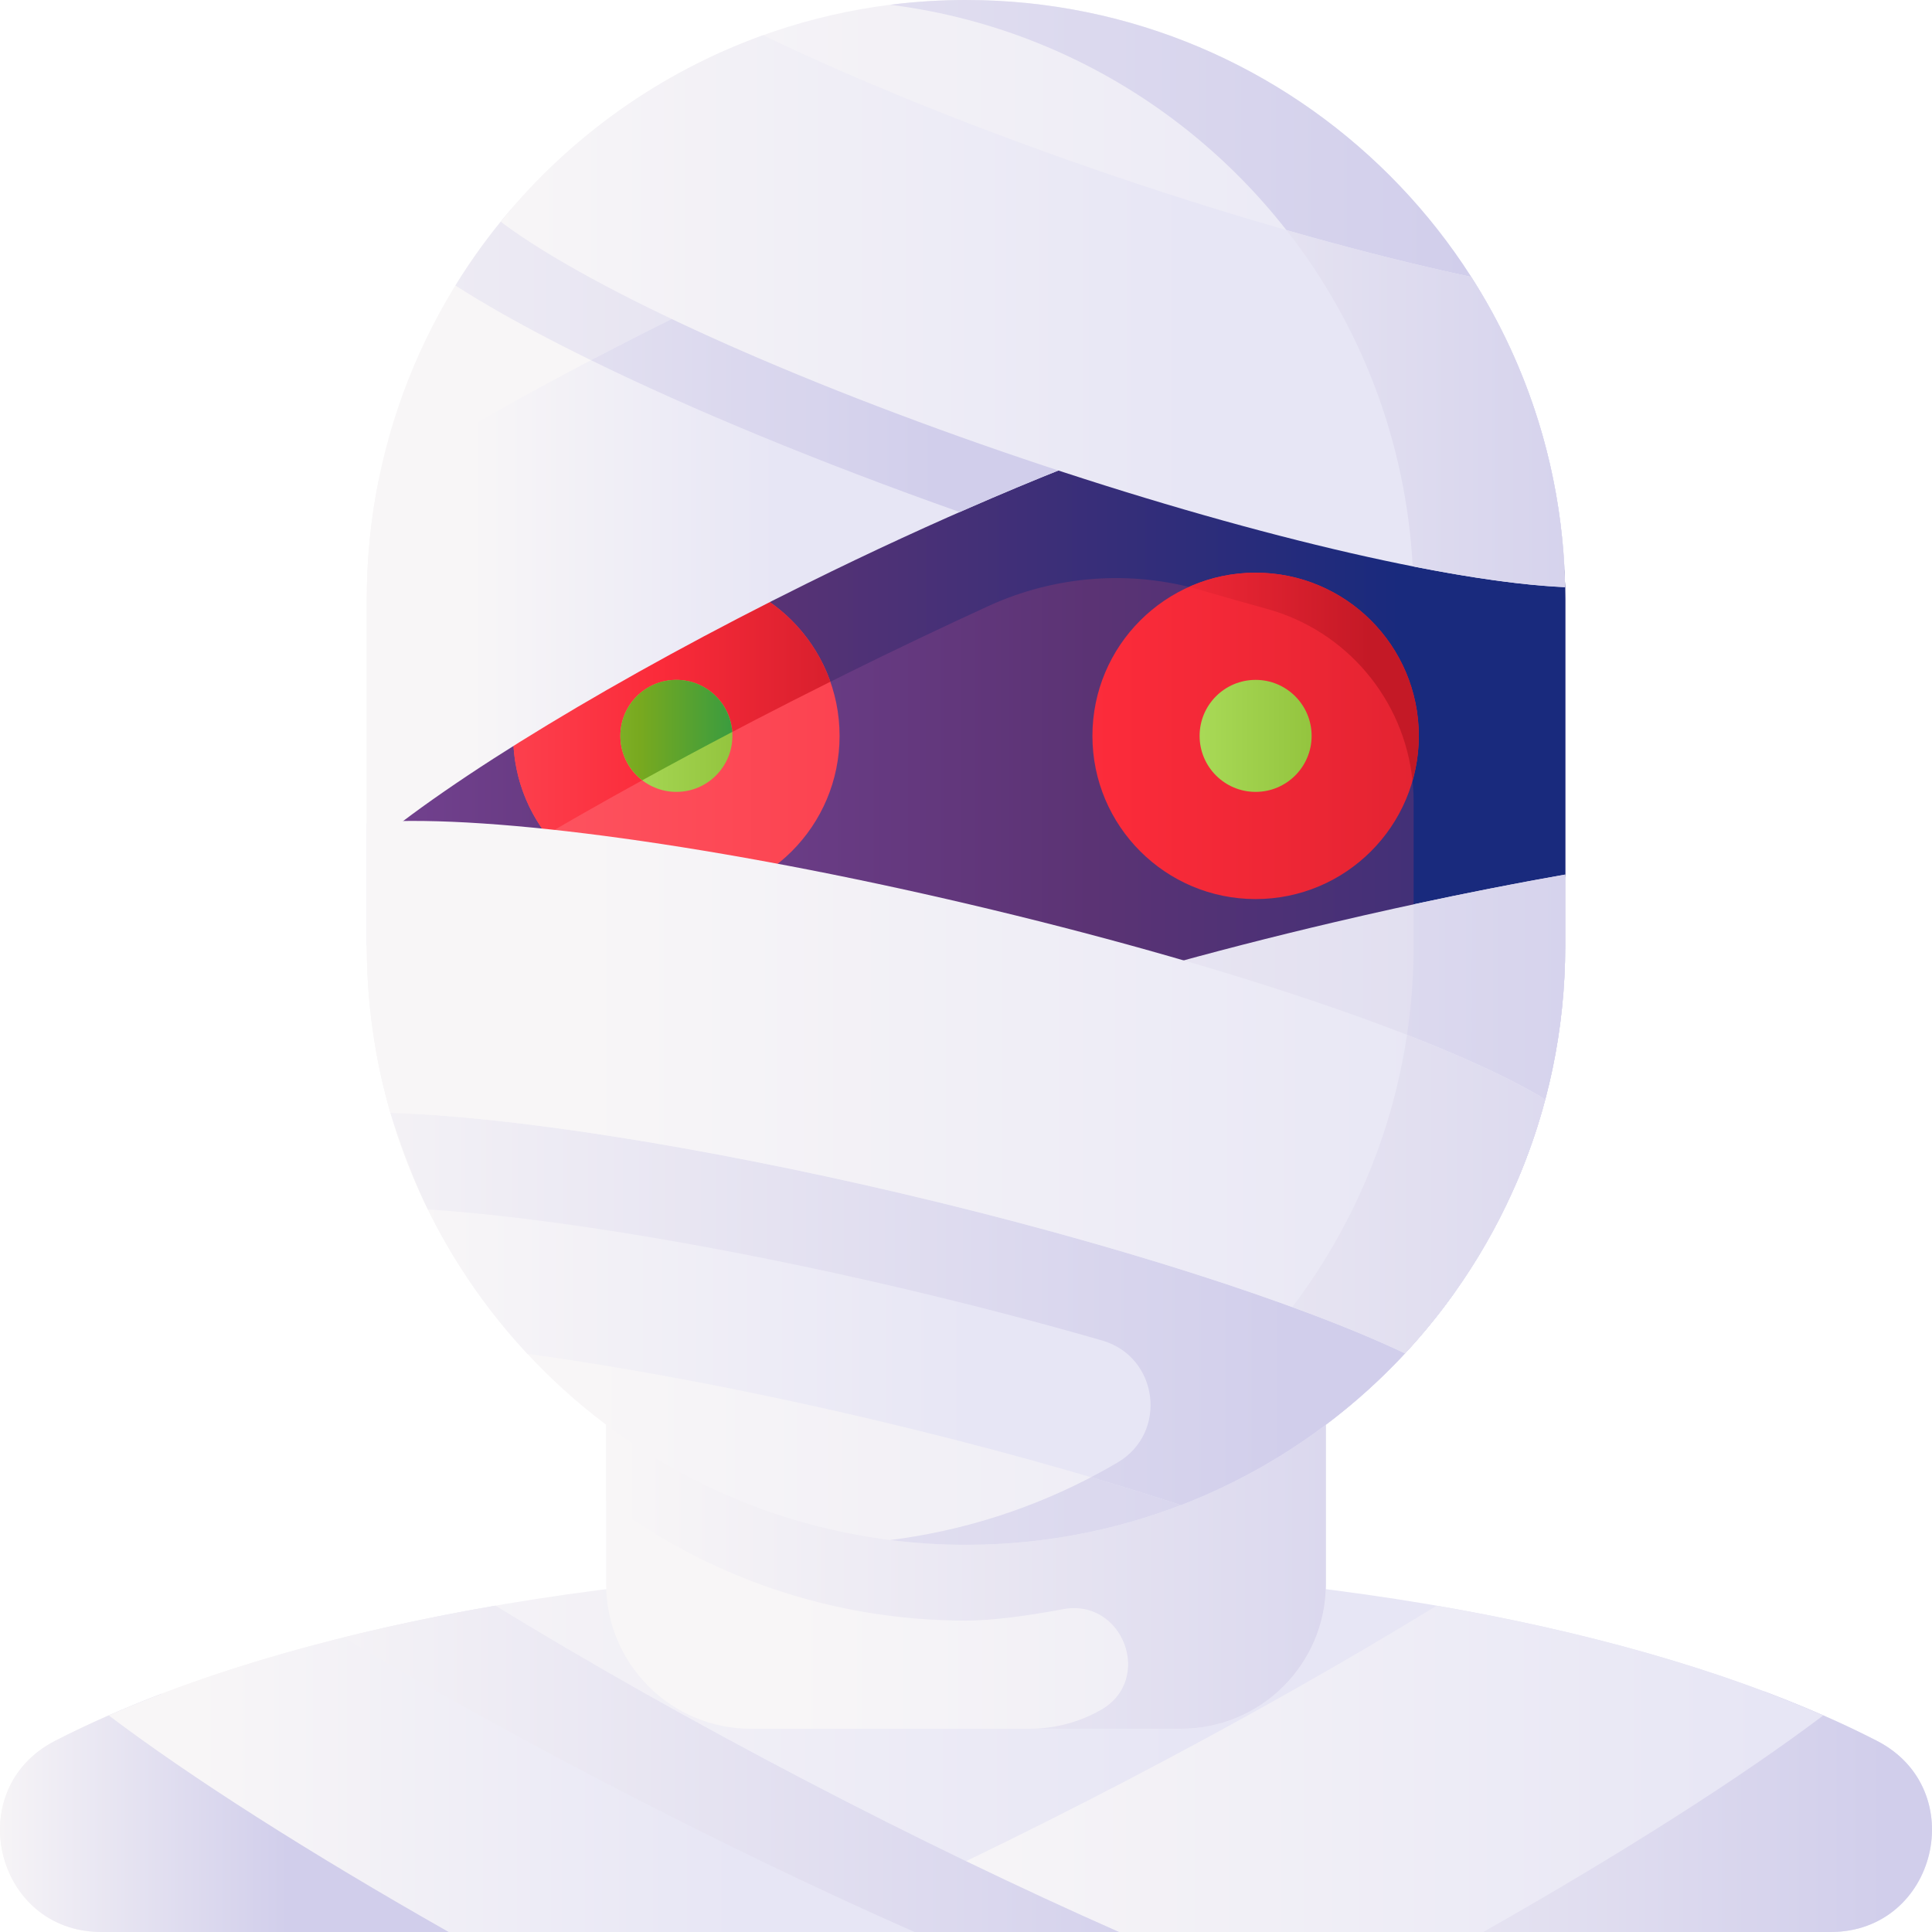 <svg id="Capa_1" enable-background="new 0 0 510 510" height="512" viewBox="0 0 510 510" width="512" xmlns="http://www.w3.org/2000/svg" xmlns:xlink="http://www.w3.org/1999/xlink"><linearGradient id="lg1"><stop offset="0" stop-color="#f8f6f7"/><stop offset=".179" stop-color="#f8f6f7"/><stop offset="1" stop-color="#e7e6f5"/></linearGradient><linearGradient id="SVGID_1_" gradientUnits="userSpaceOnUse" x1="36" x2="312.773" xlink:href="#lg1" y1="461.851" y2="461.851"/><linearGradient id="lg2"><stop offset="0" stop-color="#f8f6f7"/><stop offset="1" stop-color="#d1ceeb"/></linearGradient><linearGradient id="SVGID_2_" gradientUnits="userSpaceOnUse" x1="-3.982" x2="75.991" xlink:href="#lg2" y1="478.562" y2="478.562"/><linearGradient id="SVGID_3_" gradientUnits="userSpaceOnUse" x1="294.667" x2="497.65" xlink:href="#lg2" y1="478.246" y2="478.246"/><linearGradient id="SVGID_4_" gradientUnits="userSpaceOnUse" x1="185.333" x2="467.412" xlink:href="#lg1" y1="466.933" y2="466.933"/><linearGradient id="SVGID_5_" gradientUnits="userSpaceOnUse" x1="163.729" x2="412.592" xlink:href="#lg1" y1="410.284" y2="410.284"/><linearGradient id="SVGID_6_" gradientUnits="userSpaceOnUse" x1="163.729" x2="412.592" xlink:href="#lg2" y1="410.28" y2="410.28"/><linearGradient id="SVGID_7_" gradientUnits="userSpaceOnUse" x1="96.816" x2="413.184" xlink:href="#lg1" y1="203.894" y2="203.894"/><linearGradient id="SVGID_8_" gradientUnits="userSpaceOnUse" x1="15.147" x2="388.164" xlink:href="#lg2" y1="203.894" y2="203.894"/><linearGradient id="lg3"><stop offset="0" stop-color="#814aa0"/><stop offset=".47" stop-color="#5b3374"/><stop offset="1" stop-color="#192a7d"/></linearGradient><linearGradient id="SVGID_9_" gradientUnits="userSpaceOnUse" x1="84.973" x2="517.508" xlink:href="#lg3" y1="193.431" y2="193.431"/><linearGradient id="SVGID_10_" gradientUnits="userSpaceOnUse" x1="42.548" x2="369.618" xlink:href="#lg3" y1="193.431" y2="193.431"/><linearGradient id="SVGID_11_" gradientUnits="userSpaceOnUse" x1="109" x2="575.744" xlink:href="#lg2" y1="300.038" y2="300.038"/><linearGradient id="SVGID_12_" gradientUnits="userSpaceOnUse" x1="168" x2="448.017" xlink:href="#lg2" y1="277.158" y2="277.158"/><linearGradient id="lg4"><stop offset="0" stop-color="#fe646f"/><stop offset=".593" stop-color="#fb2b3a"/><stop offset="1" stop-color="#c41926"/></linearGradient><linearGradient id="SVGID_13_" gradientUnits="userSpaceOnUse" x1="60.088" x2="526.342" xlink:href="#lg4" y1="194.254" y2="194.254"/><linearGradient id="SVGID_14_" gradientUnits="userSpaceOnUse" x1="68" x2="245.695" xlink:href="#lg4" y1="185.737" y2="185.737"/><linearGradient id="SVGID_15_" gradientUnits="userSpaceOnUse" x1="17.009" x2="483.264" xlink:href="#lg4" y1="194.254" y2="194.254"/><linearGradient id="lg5"><stop offset="0" stop-color="#bbec6c"/><stop offset=".586" stop-color="#78a91f"/><stop offset="1" stop-color="#02905d"/></linearGradient><linearGradient id="SVGID_16_" gradientUnits="userSpaceOnUse" x1="137.894" x2="297.908" xlink:href="#lg5" y1="194.254" y2="194.254"/><linearGradient id="SVGID_17_" gradientUnits="userSpaceOnUse" x1="103.333" x2="215.462" xlink:href="#lg5" y1="192.719" y2="192.719"/><linearGradient id="SVGID_18_" gradientUnits="userSpaceOnUse" x1="290.796" x2="450.81" xlink:href="#lg5" y1="194.254" y2="194.254"/><linearGradient id="SVGID_19_" gradientUnits="userSpaceOnUse" x1="106.004" x2="205.41" xlink:href="#lg1" y1="136.047" y2="136.047"/><linearGradient id="SVGID_21_" gradientUnits="userSpaceOnUse" x1="39.333" x2="247.566" xlink:href="#lg2" y1="108.413" y2="108.413"/><linearGradient id="SVGID_22_" gradientUnits="userSpaceOnUse" x1="88" x2="314.883" xlink:href="#lg1" y1="82.149" y2="82.149"/><linearGradient id="SVGID_23_" gradientUnits="userSpaceOnUse" x1="245" x2="435.168" xlink:href="#lg2" y1="107.866" y2="107.866"/><linearGradient id="SVGID_24_" gradientUnits="userSpaceOnUse" x1="78" x2="257.011" xlink:href="#lg1" y1="336.733" y2="336.733"/><linearGradient id="SVGID_25_" gradientUnits="userSpaceOnUse" x1="71" x2="340.67" xlink:href="#lg2" y1="345.531" y2="345.531"/><linearGradient id="SVGID_26_" gradientUnits="userSpaceOnUse" x1="101" x2="391.007" xlink:href="#lg1" y1="286.981" y2="286.981"/><linearGradient id="SVGID_27_" gradientUnits="userSpaceOnUse" x1="220" x2="488.701" xlink:href="#lg2" y1="315.217" y2="315.217"/><linearGradient id="SVGID_28_" gradientUnits="userSpaceOnUse" x1="210" x2="361.501" xlink:href="#lg4" y1="178.63" y2="178.63"/><linearGradient id="SVGID_29_" gradientUnits="userSpaceOnUse" x1="20" x2="194.809" xlink:href="#lg1" y1="466.933" y2="466.933"/><linearGradient id="SVGID_30_" gradientUnits="userSpaceOnUse" x1="66.667" x2="321.4" xlink:href="#lg2" y1="466.933" y2="466.933"/><g><path d="m483.247 510c28.016 0 37.138-37.644 12.223-50.457-54.017-27.78-141.601-45.84-240.47-45.84s-186.454 18.06-240.47 45.84c-24.915 12.813-15.794 50.457 12.223 50.457z" fill="url(#SVGID_1_)"/><path d="m122 497.622c-29.883-17.767-56.727-34.842-79.401-50.498-10.136 3.875-19.525 8.024-28.069 12.418-24.915 12.814-15.794 50.458 12.223 50.458h95.247z" fill="url(#SVGID_2_)"/><path d="m359.212 510h124.035c28.016 0 37.138-37.644 12.223-50.458-9.016-4.636-18.986-8.995-29.769-13.052z" fill="url(#SVGID_3_)"/><path d="m391.557 510c36.666-20.799 68.04-40.776 89.738-57.172-27.832-12.223-62.611-22.161-102.062-28.963-24.05 14.756-52.106 30.631-81.888 46.173-28.747 15.002-57.089 28.646-82.725 39.962z" fill="url(#SVGID_4_)"/><path d="m311.758 456.355h-113.516c-21.121 0-38.242-17.122-38.242-38.242v-53.899h190v53.899c0 21.12-17.122 38.242-38.242 38.242z" fill="url(#SVGID_5_)"/><path d="m350 364.21v53.9c0 21.119-17.121 38.24-38.24 38.24h-40.02c6.864 0 13.305-1.808 18.874-4.975 13.99-7.955 5.849-29.543-9.973-26.595-9.023 1.682-18.459 3.019-25.642 3.019-35.65 0-68.55-11.79-95-31.69v-31.9h190.001z" fill="url(#SVGID_6_)"/><g><path d="m255 407.788c-87.363 0-158.184-70.821-158.184-158.184v-91.419c0-87.364 70.821-158.185 158.184-158.185 87.363 0 158.184 70.821 158.184 158.184v91.419c0 87.363-70.821 158.185-158.184 158.185z" fill="url(#SVGID_7_)"/><path d="m255 0c-6.779 0-13.457.428-20.01 1.255 55.546 7.012 102.105 42.832 124.266 92.016-21.21 6.274-46.994 15.711-75.146 27.469-4.664-1.507-9.364-3.062-14.093-4.662-59.129-20.017-110.547-43.104-135.253-60.663-5.346 6.248-10.218 12.913-14.55 19.948 27.699 17.763 75.933 39.492 131.768 59.335-14.404 6.497-29.165 13.464-44.031 20.816-41.606 20.562-80.346 42.245-111.136 61.895v32.195c.056.03.067.036.123.067 33.218-22.283 78.231-47.963 127.126-72.127 12.384-6.125 24.698-11.99 36.798-17.542 17.645-8.097 37.619-9.642 56.251-4.188 5.834 1.708 11.582 3.338 17.226 4.884 22.92 6.281 38.826 27.081 38.826 50.846v38.06c0 80.585-60.259 147.093-138.174 156.929 6.554.827 13.232 1.255 20.01 1.255 87.363 0 158.184-70.821 158.184-158.184v-91.419c-.001-87.364-70.822-158.185-158.185-158.185zm69.498 132.863c15.564-6.085 30.149-11.328 43.324-15.558 2.338 8.766 3.943 17.832 4.744 27.128-14.495-2.879-30.736-6.786-48.068-11.57z" fill="url(#SVGID_8_)"/><path d="m99.816 158.184v91.419c0 5.914.335 11.748.968 17.494h309.433c.632-5.745.968-11.58.968-17.494l2-18.741v-72.678c0-1.064-.011-2.126-.032-3.186-.241-12.129-3.854-23.922-6.677-35.235h-272.374c-18.481 0-33.591 14.678-34.199 33.149-.058 1.751-.087 3.508-.087 5.272z" fill="url(#SVGID_9_)"/><path d="m224.064 177.544c12.384-6.125 24.698-11.99 36.798-17.542 17.645-8.097 37.619-9.642 56.251-4.188 5.834 1.708 11.582 3.338 17.226 4.884 22.92 6.281 38.825 27.081 38.825 50.846v38.06c0 5.914-.333 11.749-.966 17.494h38.018c.632-5.745.968-11.58.968-17.494l2-18.741v-72.678c0-1.064-.011-2.126-.032-3.186-.241-12.129-3.854-23.922-6.677-35.235h-194.21c12.649 5.034 25.95 10.041 39.717 14.934-14.404 6.497-29.165 13.464-44.031 20.816-41.606 20.562-77.346 42.245-108.136 61.895v32.195c.056.03.067.036.123.067 33.219-22.284 75.231-47.964 124.126-72.127z" fill="url(#SVGID_10_)"/><path d="m413.184 230.862c-19.264 3.391-39.883 7.627-61.085 12.608-65.671 15.428-123.248 34.761-150.263 50.456-8.781 5.101-10.46 16.578-6.421 33.771.607 2.583 3.45 18.544 5.763 24.532 5.235 13.55 16.596 20.396 25.376 15.299 24.641-14.315 80.957-33.055 143.473-47.741 10.083-2.369 20.065-4.568 29.841-6.589 8.556-19.462 13.315-40.97 13.315-63.593v-18.743z" fill="url(#SVGID_11_)"/><path d="m373.164 238.729v10.875c0 26.676-6.613 51.805-18.275 73.851 4.998-1.246 10.044-2.472 15.138-3.668 10.083-2.369 20.065-4.568 29.841-6.589 8.556-19.462 13.315-40.97 13.315-63.593v-18.741c-12.812 2.254-26.234 4.891-40.019 7.865z" fill="url(#SVGID_12_)"/><g><g><circle cx="178.549" cy="194.254" fill="url(#SVGID_13_)" r="43.079"/><path d="m219.2 179.957c-26.67 13.31-52.1 27.02-74.97 40.34-5.5-7.23-8.76-16.25-8.76-26.04v-.18c.1-23.72 19.35-42.9 43.08-42.9 8.78 0 16.95 2.63 23.76 7.14 7.75 5.13 13.75 12.71 16.89 21.64z" fill="url(#SVGID_14_)"/><circle cx="331.451" cy="194.254" fill="url(#SVGID_15_)" r="43.079"/></g><circle cx="178.549" cy="194.254" fill="url(#SVGID_16_)" r="14.784"/><path d="m178.549 179.47c-8.165 0-14.784 6.619-14.784 14.784 0 4.777 2.275 9.012 5.79 11.715 7.716-4.247 15.637-8.503 23.726-12.747-.532-7.682-6.915-13.752-14.732-13.752z" fill="url(#SVGID_17_)"/><circle cx="331.451" cy="194.254" fill="url(#SVGID_18_)" r="14.784"/></g><path d="m347.34 102.877c-18.65 2.78-49.74 13.3-85.29 28.51-15.64 6.68-32.15 14.28-48.83 22.53-49.96 24.69-94.28 51.6-116.4 70.47v-66.2c0-10.65 1.06-21.05 3.06-31.11 18.26-11.44 39.66-23.55 62.84-35.49 5.17-2.66 10.44-5.32 15.77-7.95 29.11-14.39 57.34-26.71 81.93-35.93 8.15 3 16.52 5.95 25.02 8.83 25.05 8.48 49.55 15.71 71.48 21.21 3.49 12.77-.56 23.77-9.58 25.13z" fill="url(#SVGID_19_)"/><path d="m347.34 102.877c-18.65 2.78-49.74 13.3-85.29 28.51-15.64 6.68-32.15 14.28-48.83 22.53-49.96 24.69-94.28 51.6-116.4 70.47v-66.2c0-10.65 1.06-21.05 3.06-31.11 18.26-11.44 39.66-23.55 62.84-35.49 5.17-2.66 10.44-5.32 15.77-7.95 29.11-14.39 57.34-26.71 81.93-35.93 8.15 3 16.52 5.95 25.02 8.83 25.05 8.48 49.55 15.71 71.48 21.21 3.49 12.77-.56 23.77-9.58 25.13z" fill="url(#SVGID_19_)"/><path d="m270.017 116.077c-32.562-11.023-62.772-22.975-87.484-34.425-1.346.659-2.693 1.317-4.043 1.984-5.33 2.63-10.6 5.29-15.77 7.95-2.257 1.163-4.492 2.327-6.715 3.493 26.688 13.085 60.373 27.01 97.326 40.094 2.93-1.289 5.844-2.558 8.719-3.786 8.383-3.587 16.513-6.908 24.295-9.934-5.397-1.73-10.841-3.518-16.328-5.376z" fill="url(#SVGID_21_)"/><path d="m201.458 9.3c-27.378 9.848-51.252 27.031-69.258 49.18.245.207.478.424.74.618 23.938 17.711 76.463 41.46 137.078 61.979 58.379 19.762 112.606 32.581 143.127 33.921-.595-30.118-9.602-58.174-24.777-81.908-26.801-5.72-59.513-14.859-93.214-26.267-35.402-11.984-68.414-25.293-93.696-37.523z" fill="url(#SVGID_22_)"/><path d="m372.924 149.504c15.774 3.121 29.472 5.022 40.22 5.494-.595-30.118-9.602-58.174-24.777-81.908-14.743-3.146-31.28-7.333-48.78-12.357 19.369 24.731 31.531 55.374 33.337 88.771z" fill="url(#SVGID_23_)"/><path d="m247.358 298.185c-60.014-14.099-115.414-22.262-148.31-22.02 5.259 31.098 19.59 59.107 40.18 81.215 26.629 3.659 57.909 9.535 90.201 17.121 29.749 6.989 58.084 14.895 82.28 22.806 29.161-11.203 54.165-30.786 72.055-55.809-30.296-14.159-80.399-30.156-136.406-43.313z" fill="url(#SVGID_24_)"/><path d="m352.063 328.584c-3.305 5.724-6.978 11.207-10.951 16.449-27.927-10.206-64.313-20.876-103.094-29.987-53.135-12.483-103.551-20.345-134.949-21.292 0 0 4.345 14.235 9.877 25.496 31.539 2.067 77.199 9.56 125.073 20.807 18.395 4.321 36.245 8.993 52.911 13.801 14.912 4.301 17.452 24.35 4.072 32.214-2.297 1.35-4.631 2.643-7 3.879 8.249 2.433 16.179 4.895 23.708 7.356 29.161-11.203 54.165-30.786 72.055-55.809-8.954-4.184-19.648-8.529-31.702-12.914z" fill="url(#SVGID_25_)"/><path d="m238.018 315.046c54.746 12.861 104.736 28.83 132.865 42.215 17.362-18.679 30.26-41.558 37.004-66.949-.529-.403-1.083-.782-1.677-1.126-27.015-15.694-84.592-35.028-150.263-50.456-65.672-15.427-125.835-23.754-157.012-21.73-.722.047-1.427.159-2.119.319v32.285c0 15.325 2.187 30.137 6.253 44.151 31.398.946 81.814 8.809 134.949 21.291z" fill="url(#SVGID_26_)"/><path d="m406.209 289.186c-8.684-5.045-20.541-10.467-34.795-16.014-3.993 26.728-14.674 51.267-30.284 71.868 11.488 4.199 21.553 8.32 29.751 12.221 17.362-18.679 30.26-41.558 37.004-66.949-.528-.402-1.083-.781-1.676-1.126z" fill="url(#SVGID_27_)"/><path d="m374.53 194.254c0-23.792-19.287-43.079-43.079-43.079-6.273 0-12.228 1.352-17.604 3.763 1.092.27 2.181.558 3.265.875 5.834 1.708 11.582 3.338 17.226 4.884 21.145 5.795 36.309 23.95 38.532 45.388 1.074-3.761 1.66-7.726 1.66-11.831z" fill="url(#SVGID_28_)"/></g><path d="m118.443 510h176.936c-25.636-11.316-53.978-24.96-82.725-39.962-29.782-15.542-57.838-31.417-81.888-46.173-39.451 6.802-74.229 16.739-102.062 28.963 21.7 16.396 53.073 36.373 89.739 57.172z" fill="url(#SVGID_29_)"/><path d="m212.655 470.038c-29.782-15.542-57.838-31.417-81.888-46.173-13.985 2.411-27.368 5.224-40.078 8.385 20.706 12.296 43.779 25.152 67.992 37.788 28.747 15.002 57.089 28.646 82.725 39.962h53.973c-25.635-11.316-53.978-24.96-82.724-39.962z" fill="url(#SVGID_30_)"/></g></svg>